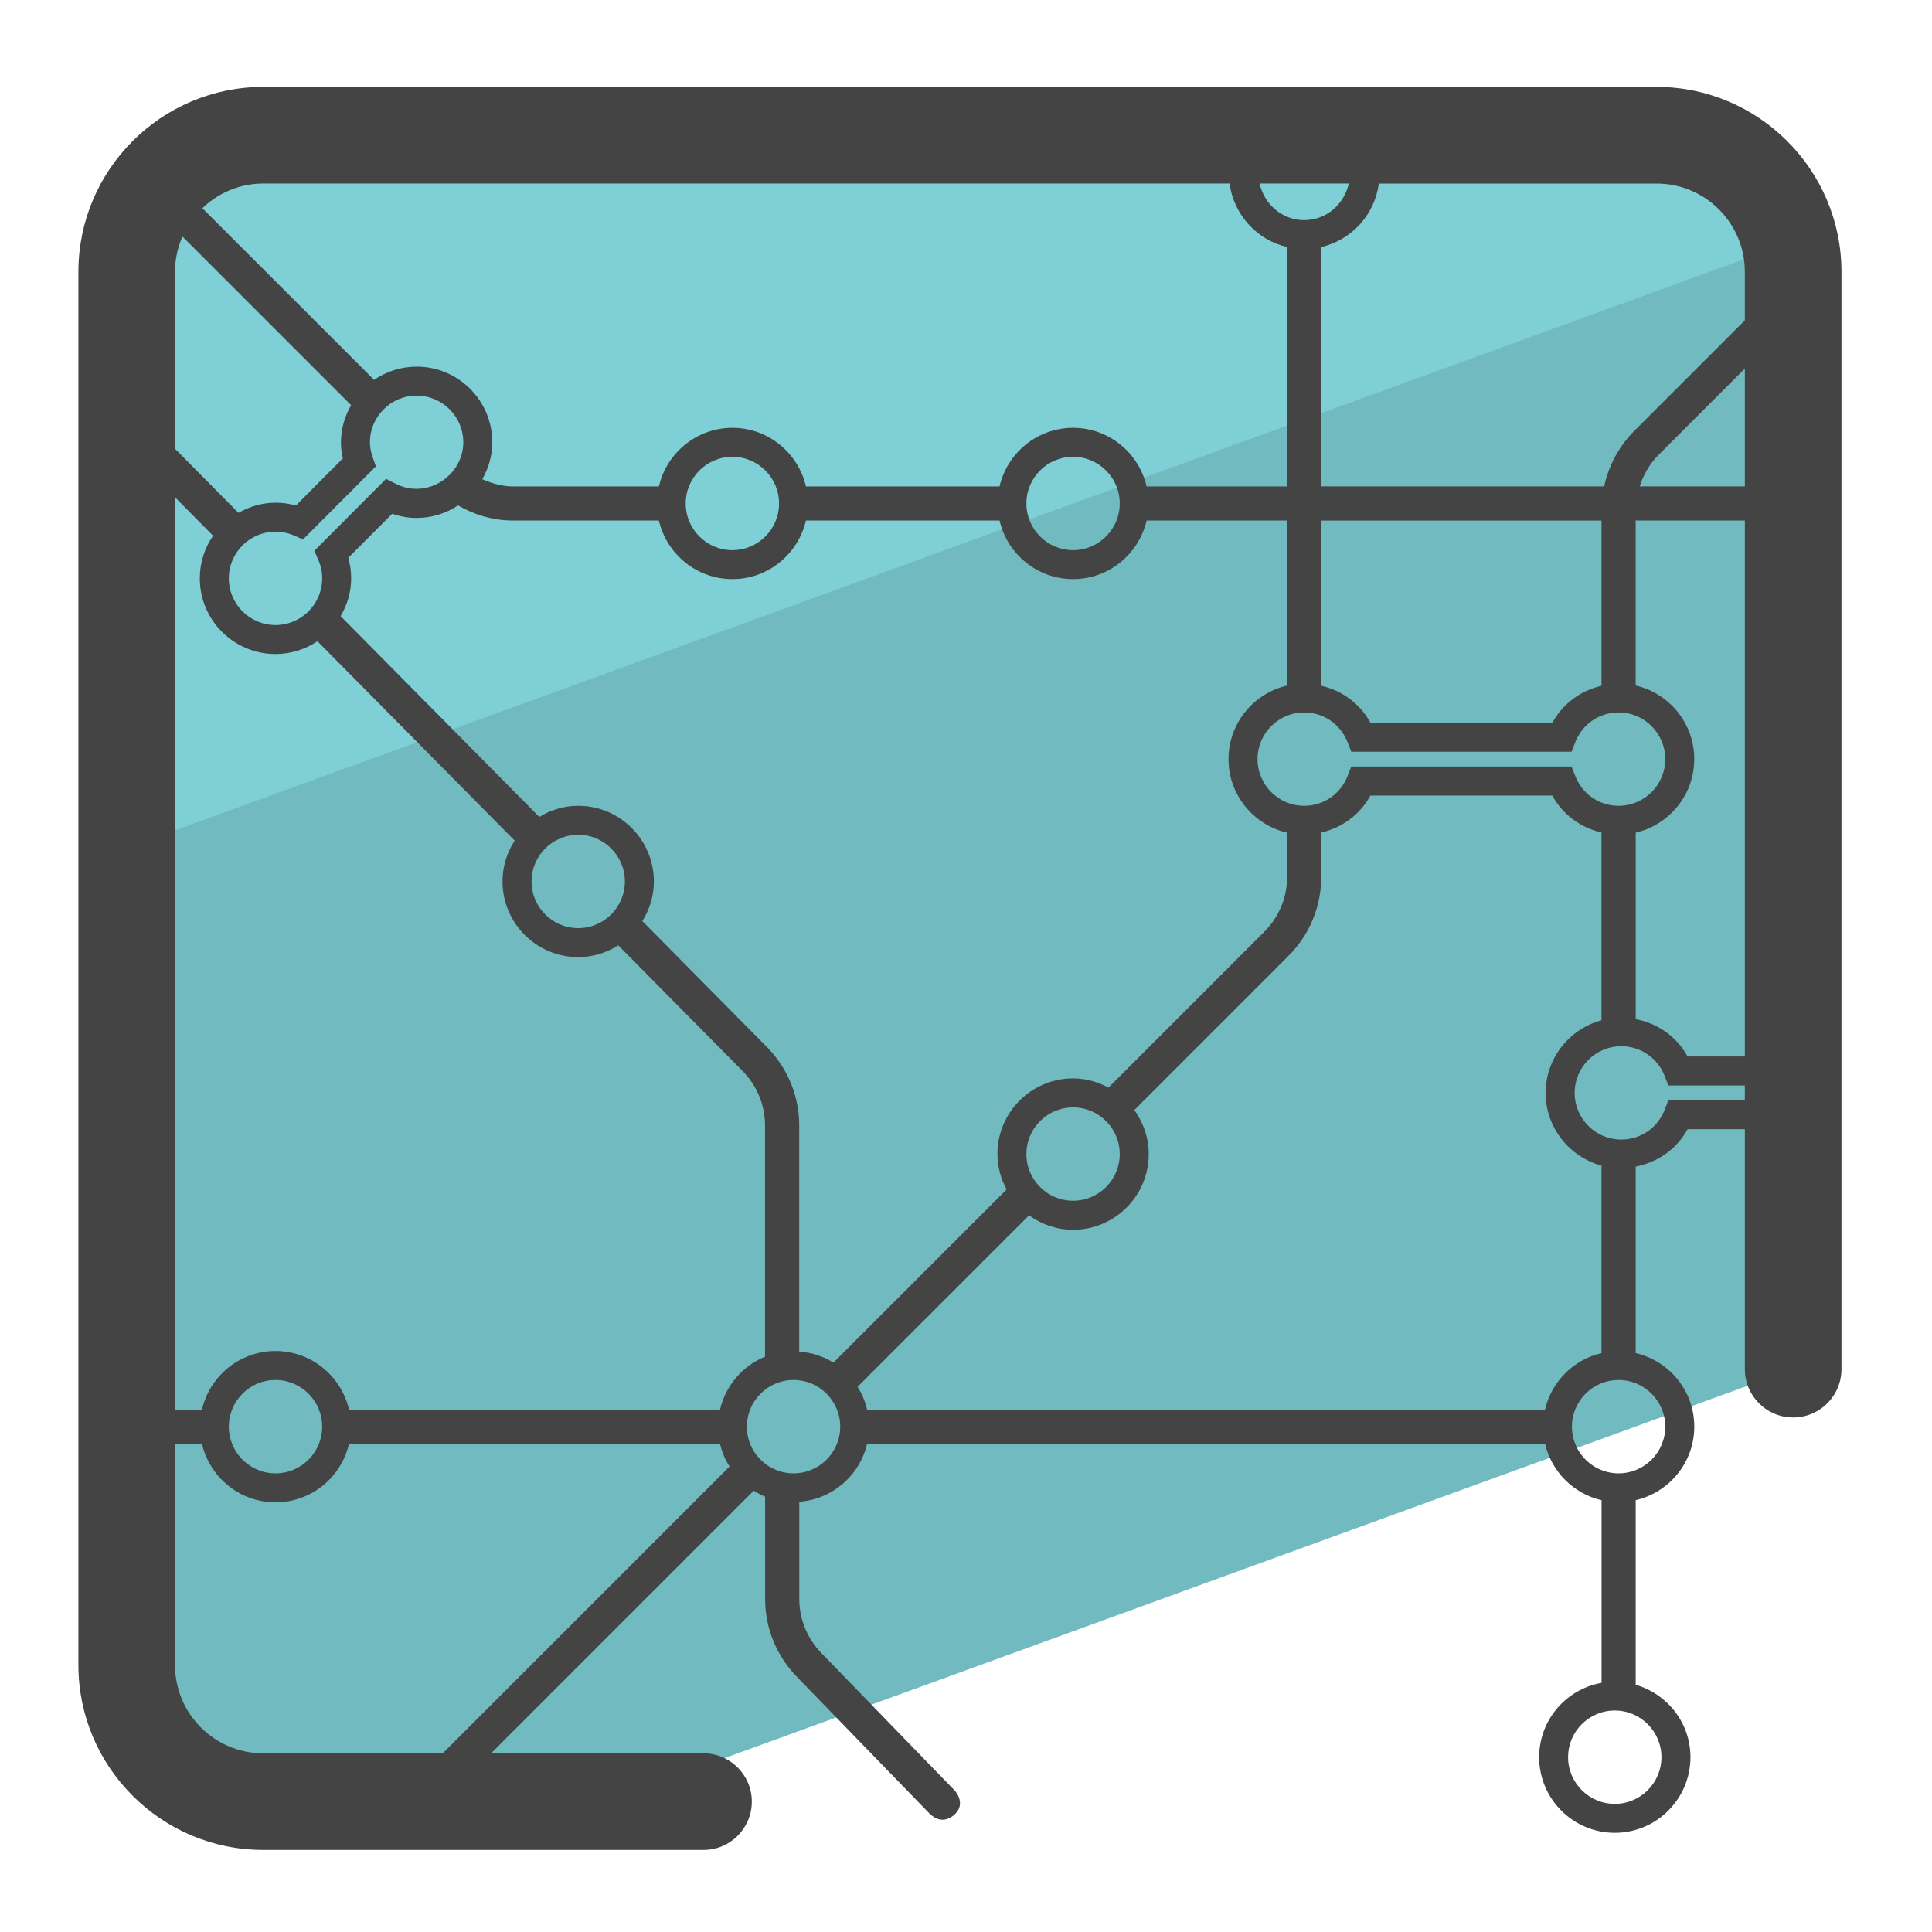 <?xml version="1.0" encoding="utf-8"?>
<!-- Generator: Adobe Illustrator 22.1.0, SVG Export Plug-In . SVG Version: 6.00 Build 0)  -->
<svg version="1.0" id="Layer_1" xmlns="http://www.w3.org/2000/svg" xmlns:xlink="http://www.w3.org/1999/xlink" x="0px" y="0px"
	 viewBox="0 0 50 50" enable-background="new 0 0 50 50" xml:space="preserve">
<g>
	<g>
		<path fill="#71BAC0" d="M46.405,7.029v28.406L15.649,46.629H6.814c-1.953,0-3.534-1.582-3.534-3.534V7.029
			c0-1.944,1.581-3.534,3.534-3.534h36.057C44.823,3.495,46.405,5.086,46.405,7.029z"/>
	</g>
	<g>
		<path fill="#7ED0D6" d="M46.325,6.278L3.28,21.943V7.029c0-1.944,1.581-3.534,3.534-3.534h36.057
			C44.567,3.495,45.981,4.688,46.325,6.278z"/>
	</g>
	<path fill="#444444" d="M42.872,2.249H6.813c-2.638,0-4.784,2.146-4.784,4.784v36.059c0,2.638,2.146,4.784,4.784,4.784h11.394
		c0.69,0,1.25-0.56,1.25-1.25s-0.56-1.25-1.25-1.25h-5.499l6.797-6.797c0.094,0.059,0.192,0.112,0.296,0.155v2.64
		c0,0.758,0.291,1.475,0.819,2.019l3.434,3.54c0.147,0.147,0.388,0.26,0.647,0.029s0.112-0.52-0.012-0.643l-3.434-3.54
		c-0.368-0.38-0.57-0.878-0.57-1.405v-2.509c0.86-0.065,1.566-0.682,1.756-1.502h17.545c0.168,0.725,0.737,1.294,1.462,1.462v4.727
		c-0.916,0.163-1.615,0.961-1.615,1.923c0,1.08,0.878,1.958,1.958,1.958s1.958-0.878,1.958-1.958c0-0.891-0.602-1.636-1.417-1.873
		v-4.778c0.867-0.201,1.516-0.976,1.516-1.903s-0.649-1.702-1.516-1.903v-4.827c0.569-0.11,1.062-0.452,1.342-0.967h1.483v6.21
		c0,0.69,0.56,1.25,1.25,1.25s1.25-0.56,1.25-1.25V7.033C47.656,4.395,45.51,2.249,42.872,2.249z M26.563,29.867
		c0-0.666,0.542-1.208,1.208-1.208s1.208,0.542,1.208,1.208s-0.542,1.208-1.208,1.208S26.563,30.533,26.563,29.867z M28.687,28.147
		c-0.275-0.147-0.583-0.238-0.916-0.238c-1.08,0-1.958,0.878-1.958,1.958c0,0.333,0.091,0.641,0.238,0.916l-4.482,4.482
		c-0.261-0.163-0.562-0.262-0.885-0.286v-5.844c0-0.769-0.298-1.494-0.839-2.041l-3.221-3.256c0.186-0.299,0.298-0.649,0.298-1.026
		c0-1.08-0.878-1.958-1.958-1.958c-0.37,0-0.712,0.109-1.007,0.288l-5.141-5.196c0.168-0.289,0.272-0.62,0.272-0.978
		c0-0.181-0.025-0.359-0.074-0.533l1.137-1.14c0.206,0.073,0.417,0.109,0.631,0.109c0.396,0,0.763-0.12,1.072-0.323
		c0.431,0.247,0.918,0.39,1.419,0.39h3.778c0.202,0.867,0.976,1.516,1.903,1.516s1.702-0.649,1.903-1.516h5.011
		c0.202,0.867,0.976,1.516,1.903,1.516s1.702-0.649,1.903-1.516h3.637v4.271c-0.867,0.201-1.517,0.976-1.517,1.904
		s0.649,1.702,1.517,1.904v1.137c0,0.539-0.21,1.046-0.591,1.427L28.687,28.147z M18.634,36.48H9.033
		c-0.202-0.867-0.976-1.516-1.903-1.516s-1.702,0.649-1.903,1.516H4.529V12.868l0.985,0.996c-0.216,0.315-0.343,0.694-0.343,1.104
		c0,1.08,0.878,1.958,1.958,1.958c0.402,0,0.775-0.122,1.086-0.331l5.105,5.16c-0.197,0.305-0.315,0.667-0.315,1.057
		c0,1.08,0.878,1.958,1.958,1.958c0.382,0,0.736-0.114,1.038-0.305l3.215,3.25c0.376,0.381,0.583,0.884,0.583,1.419v5.976
		C19.219,35.348,18.779,35.857,18.634,36.48z M8.338,36.922c0,0.666-0.542,1.208-1.208,1.208s-1.208-0.542-1.208-1.208
		s0.542-1.208,1.208-1.208S8.338,36.256,8.338,36.922z M4.722,6.122l4.364,4.364c-0.162,0.285-0.262,0.61-0.262,0.96
		c0,0.139,0.016,0.277,0.049,0.418l-1.214,1.218C7.487,13.034,7.31,13.01,7.13,13.01c-0.35,0-0.674,0.1-0.959,0.262l-1.642-1.659
		V7.033C4.529,6.709,4.599,6.402,4.722,6.122z M10.235,12.517l-0.243-0.125l-1.857,1.862l0.102,0.234
		c0.067,0.153,0.101,0.315,0.101,0.48c0,0.666-0.542,1.208-1.208,1.208s-1.208-0.542-1.208-1.208S6.464,13.76,7.13,13.76
		c0.165,0,0.326,0.033,0.479,0.099l0.234,0.101l1.885-1.89l-0.079-0.223c-0.05-0.141-0.075-0.272-0.075-0.4
		c0-0.666,0.542-1.208,1.208-1.208s1.208,0.542,1.208,1.208C11.99,12.297,11.062,12.941,10.235,12.517z M14.964,24.02
		c-0.666,0-1.208-0.542-1.208-1.208s0.542-1.208,1.208-1.208s1.208,0.542,1.208,1.208S15.63,24.02,14.964,24.02z M17.746,13.03
		c0-0.666,0.542-1.208,1.208-1.208s1.208,0.542,1.208,1.208s-0.542,1.208-1.208,1.208S17.746,13.696,17.746,13.03z M26.563,13.03
		c0-0.666,0.542-1.208,1.208-1.208s1.208,0.542,1.208,1.208s-0.542,1.208-1.208,1.208S26.563,13.696,26.563,13.03z M34.908,4.749
		c-0.122,0.537-0.581,0.948-1.155,0.948s-1.033-0.411-1.155-0.948H34.908z M41.447,17.748c-0.54,0.125-1.003,0.463-1.271,0.957
		h-4.709c-0.269-0.494-0.733-0.833-1.272-0.957v-4.276h7.252V17.748z M33.753,20.854c-0.666,0-1.208-0.542-1.208-1.208
		s0.542-1.208,1.208-1.208c0.502,0,0.943,0.305,1.125,0.777l0.092,0.24h5.703l0.093-0.241c0.181-0.472,0.622-0.776,1.124-0.776
		c0.666,0,1.207,0.542,1.207,1.208s-0.541,1.208-1.207,1.208c-0.503,0-0.943-0.305-1.124-0.776l-0.093-0.241H34.97l-0.092,0.24
		C34.696,20.549,34.255,20.854,33.753,20.854z M42.331,21.549c0.867-0.201,1.516-0.976,1.516-1.904s-0.649-1.702-1.516-1.904v-4.271
		h2.826v13.871h-1.483c-0.281-0.515-0.773-0.857-1.342-0.966V21.549z M45.156,12.588h-2.721c0.097-0.302,0.256-0.582,0.487-0.814
		l2.235-2.235V12.588z M45.156,7.033v1.258l-2.859,2.859c-0.4,0.401-0.665,0.898-0.781,1.438h-7.321V6.393
		c0.784-0.182,1.381-0.835,1.49-1.643h7.187C44.132,4.749,45.156,5.774,45.156,7.033z M31.821,4.749
		c0.109,0.809,0.706,1.462,1.49,1.644v6.196h-3.637c-0.201-0.867-0.976-1.517-1.903-1.517s-1.702,0.65-1.903,1.517h-5.01
		c-0.201-0.867-0.976-1.517-1.903-1.517s-1.702,0.65-1.903,1.517h-3.778c-0.276,0-0.541-0.077-0.792-0.187
		c0.16-0.284,0.259-0.607,0.259-0.955c0-1.08-0.878-1.958-1.958-1.958c-0.409,0-0.788,0.127-1.102,0.342L5.237,5.388
		c0.411-0.394,0.965-0.639,1.577-0.639H31.821z M6.813,45.376c-1.259,0-2.284-1.024-2.284-2.284v-5.728h0.697
		C5.428,38.23,6.203,38.88,7.13,38.88s1.702-0.649,1.903-1.517h9.6c0.049,0.213,0.134,0.411,0.247,0.591l-7.422,7.422H6.813z
		 M20.537,38.13c-0.666,0-1.208-0.542-1.208-1.208s0.542-1.208,1.208-1.208s1.208,0.542,1.208,1.208S21.203,38.13,20.537,38.13z
		 M39.985,36.48H22.44c-0.049-0.212-0.134-0.41-0.246-0.59l4.437-4.437c0.322,0.232,0.714,0.373,1.14,0.373
		c1.08,0,1.958-0.878,1.958-1.958c0-0.426-0.141-0.818-0.373-1.14l3.988-3.988c0.548-0.548,0.85-1.277,0.85-2.052v-1.142
		c0.539-0.124,1.003-0.463,1.272-0.957h4.709c0.268,0.494,0.732,0.832,1.271,0.957v4.858c-0.83,0.227-1.445,0.98-1.445,1.881
		s0.615,1.655,1.445,1.881v4.853C40.723,35.187,40.154,35.755,39.985,36.48z M42.998,45.476c0,0.666-0.542,1.208-1.208,1.208
		s-1.208-0.542-1.208-1.208s0.542-1.208,1.208-1.208S42.998,44.81,42.998,45.476z M43.097,36.922c0,0.666-0.542,1.208-1.208,1.208
		s-1.208-0.542-1.208-1.208s0.542-1.208,1.208-1.208S43.097,36.256,43.097,36.922z M43.176,28.475l-0.092,0.24
		c-0.182,0.473-0.623,0.777-1.125,0.777c-0.666,0-1.207-0.542-1.207-1.208s0.541-1.208,1.207-1.208c0.502,0,0.943,0.305,1.125,0.776
		l0.092,0.24h1.98v0.382H43.176z"/>
</g>
</svg>
